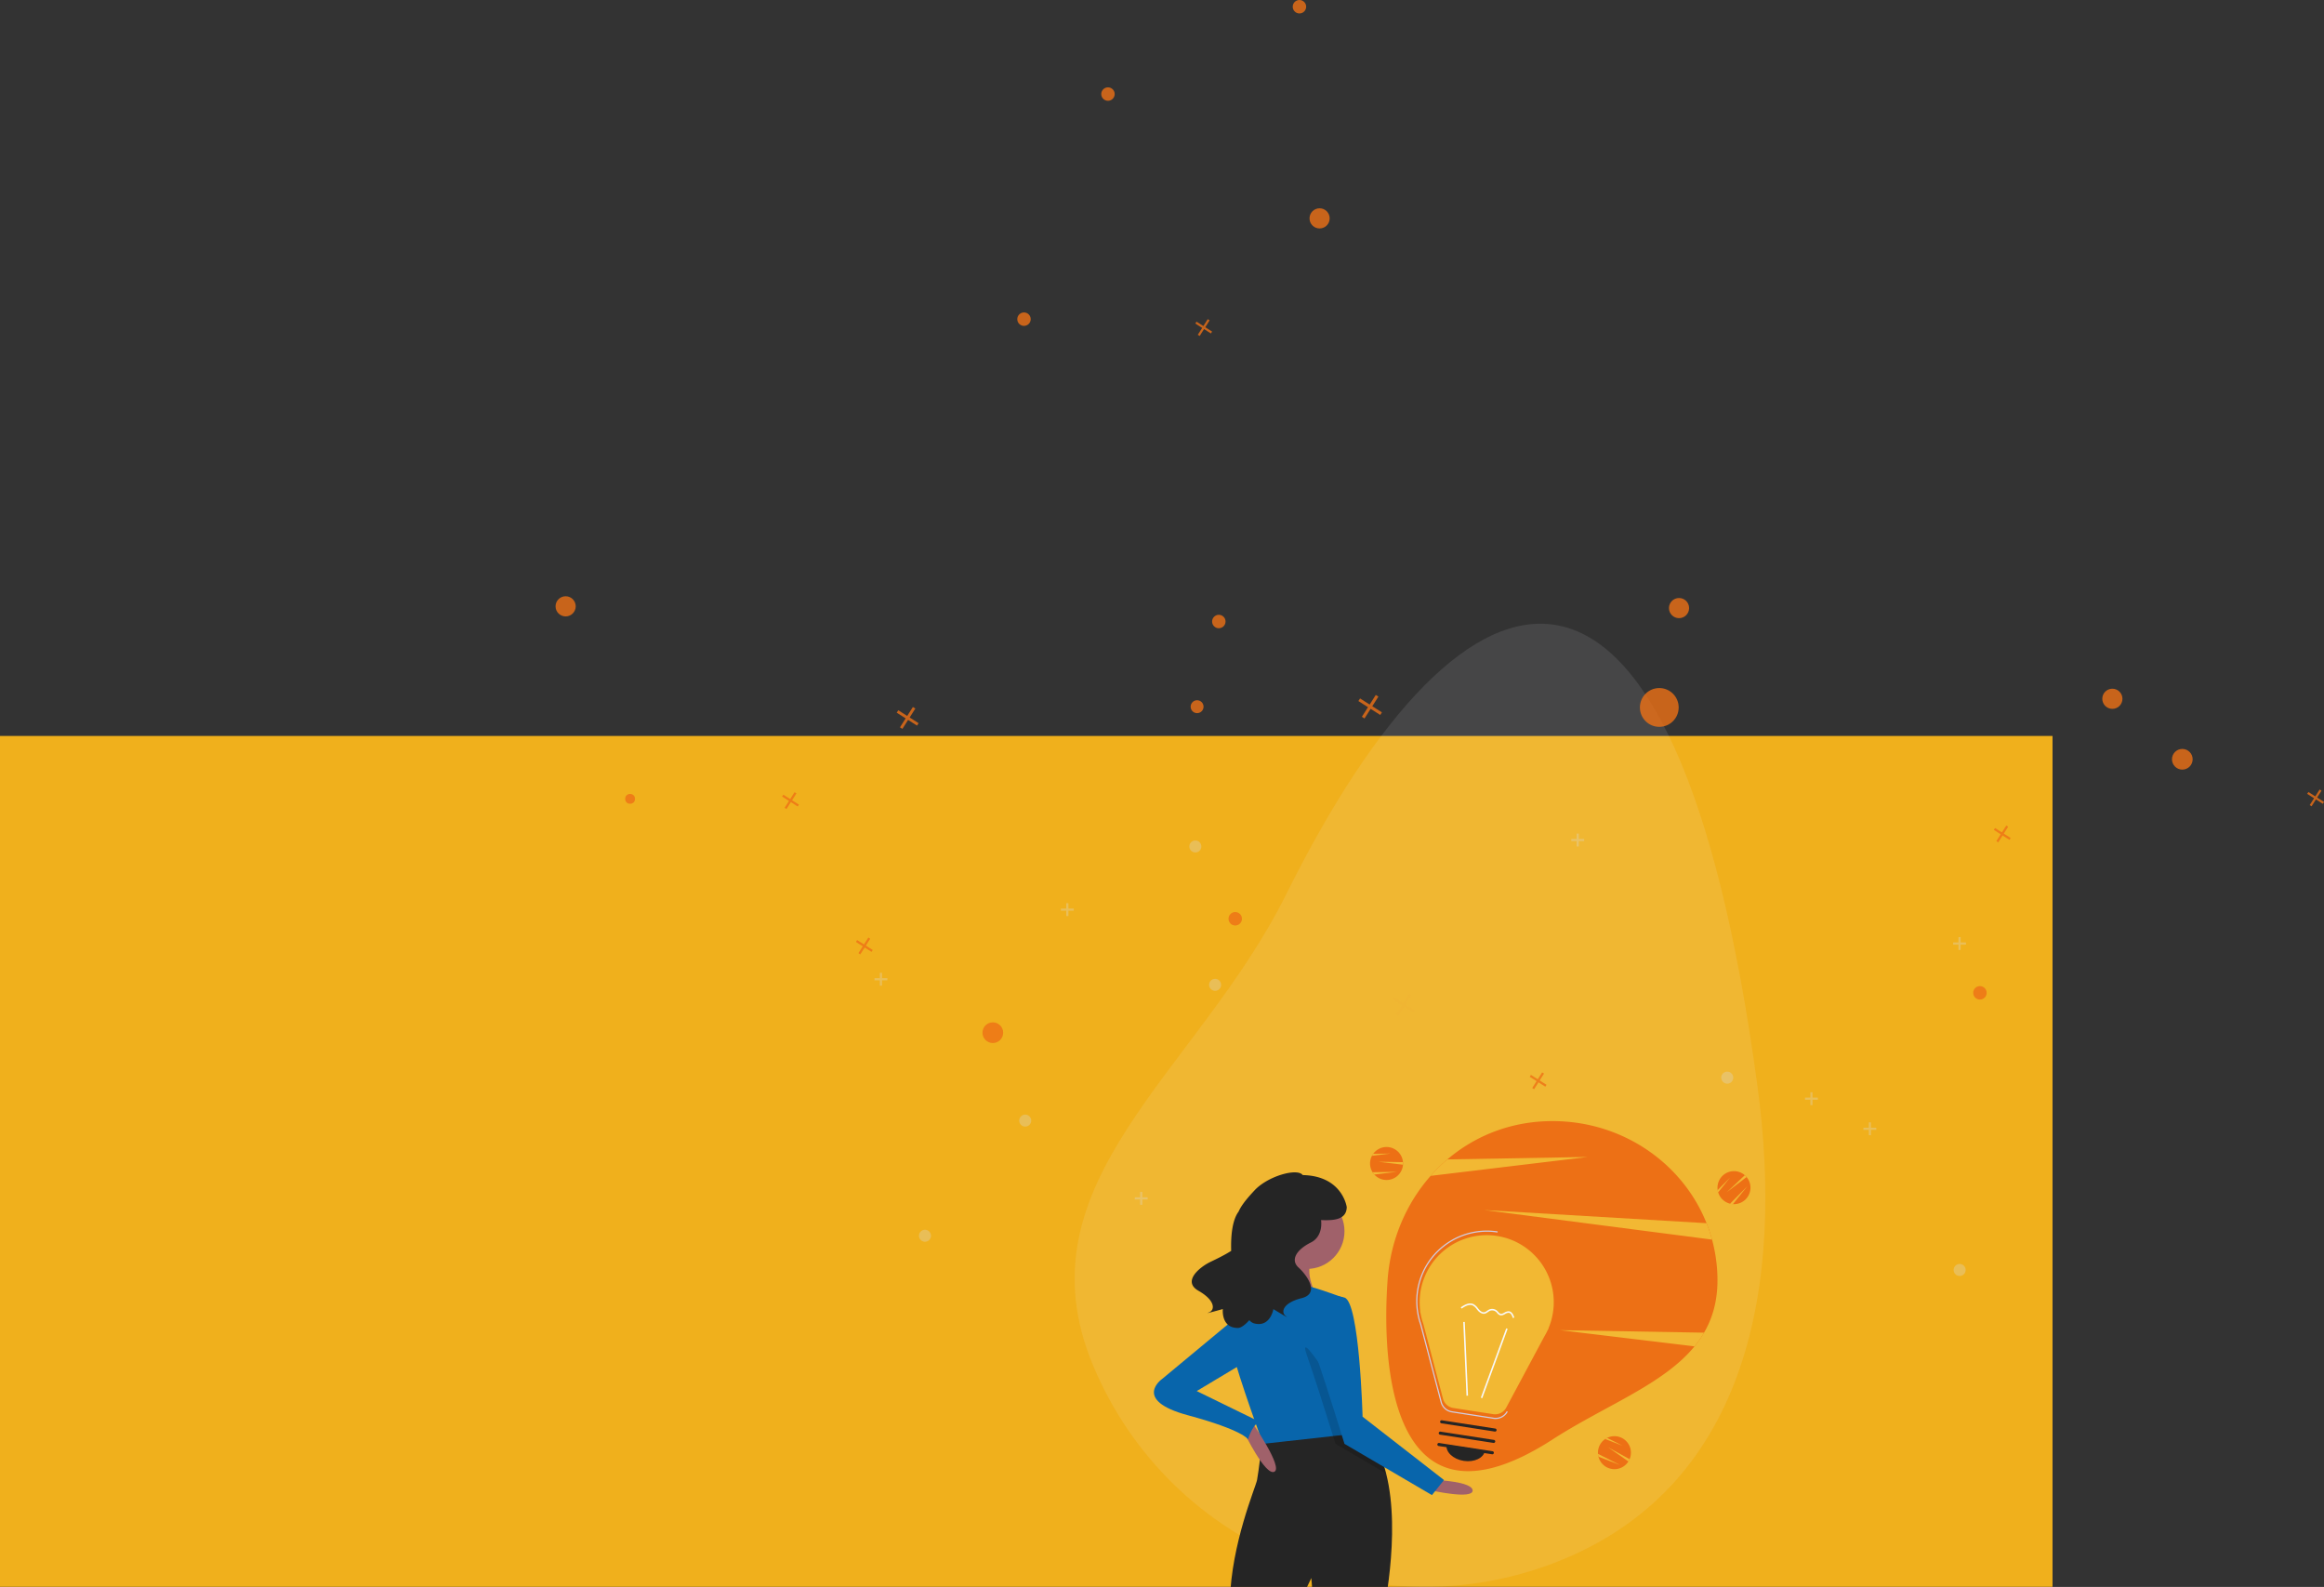 <svg xmlns="http://www.w3.org/2000/svg" xmlns:xlink="http://www.w3.org/1999/xlink" width="2173.942" height="1484.33" viewBox="0 0 2173.942 1484.33"><rect x="0" y="0" width="2173.942" height="1484.33" fill="#333333" stroke="none"/><defs><style>.a{fill:#fff;stroke:#707070;}.b{fill:#f0b01c;}.c{opacity:0.7;}.d{fill:#eeae1d;}.e,.p{fill:#f8f9fa;}.e{opacity:0.1;}.f{opacity:0.3;}.g{fill:#dadce0;isolation:isolate;}.h{clip-path:url(#a);}.i{fill:#ed7015;}.j{fill:#f2b833;}.k{fill:#a0616a;}.l{fill:#252525;}.m{fill:#0865ab;}.n{opacity:0.15;}.o{fill:#d0cde1;}.q{opacity:0.8;}</style><clipPath id="a"><rect class="a" width="762" height="574" transform="translate(912 222)"/></clipPath></defs><g transform="translate(0 688.33)"><g transform="translate(0 55)"><g transform="translate(0 -738.196)"><path class="b" d="M0,0H1920V795.866H0Z" transform="translate(0 683.196)"/><g class="c" transform="translate(1302.62 924.325)"><path class="d" d="M566.92,209.218l-8.552-5.438,5.441-8.552-2.331-1.482-5.441,8.549-8.549-5.441L546,199.187l8.552,5.438-5.441,8.552,2.331,1.485,5.441-8.552,8.549,5.441Z" transform="translate(-546.004 -193.746)"/></g></g><path class="e" d="M1388.364,702.5c24.78,184.422-8.963,369.045-180.594,440.937s-369.045-8.963-440.937-180.594,97.732-274.325,180.594-440.937C1115.7,183.571,1311.41,129.784,1388.364,702.5Z" transform="translate(255.765 -428.823)"/></g><g class="f" transform="translate(818.011 91.338)"><circle class="g" cx="5.628" cy="5.628" r="5.628" transform="translate(792.076 222.655)"/><circle class="g" cx="5.628" cy="5.628" r="5.628" transform="translate(41.617 370.536)"/><circle class="g" cx="5.628" cy="5.628" r="5.628" transform="translate(1009.487 402.543)"/><circle class="g" cx="5.628" cy="5.628" r="5.628" transform="translate(313.018 135.844)"/><circle class="g" cx="5.628" cy="5.628" r="5.628" transform="translate(294.531 6.431)"/><circle class="g" cx="5.628" cy="5.628" r="5.628" transform="translate(135.38 262.837)"/><path class="g" d="M707.227-202.977h-5.01v-5h-2.042v5h-5.01v2.053h5.01v5h2.042v-5h5.01Z" transform="translate(229.941 478.051)"/><path class="g" d="M748.592-288.429h-5.01v-5H741.54v5h-5.01v2.053h5.01v5h2.042v-5h5.01Z" transform="translate(272.45 390.237)"/><path class="g" d="M572.446-336.163h-5.01v-5.01h-2.041v5.01h-5.011v2.042h5.011v5.01h2.041v-5.01h5.01Z" transform="translate(91.433 341.173)"/><path class="g" d="M680.263-216.85h-5.01v-5h-2.042v5h-5v2.053h5v5h2.042v-5h5.01Z" transform="translate(202.243 463.794)"/><path class="g" d="M589.879-134.794h-5v-5h-2.041v5h-5.01v2.052h5.01v5h2.041v-5h5Z" transform="translate(109.36 548.118)"/><path class="g" d="M336.978-304.061h-5.01v-5h-2.042v5h-5.01v2.042h5.01v5.01h2.042v-5.01h5.01Z" transform="translate(-150.545 374.174)"/><path class="g" d="M250.981-271.948h-5.01v-5h-2.042v5h-5.01v2.042h5.01v5.01h2.042v-5.01h5.01Z" transform="translate(-238.918 407.175)"/><path class="g" d="M371.06-170.858h-5.01v-5.01h-2.042v5.01h-5v2.042h5v5.01h2.042v-5.01h5.01Z" transform="translate(-115.508 511.045)"/></g><g class="h"><g transform="translate(1079.414 360.267)"><path class="i" d="M797.867,176.4c0,19.373-4.589,35.321-12.548,48.982a97.854,97.854,0,0,1-8.918,12.807c-29.261,35.789-83.663,55.377-132.832,87.106-145.138,93.656-160.86-56.418-154.3-148.9,2.644-37.315,17.176-71.5,40.262-97.666A153.267,153.267,0,0,1,545.2,63.33c26.21-22.32,60.07-35.827,98.371-35.827,65.711,0,121.826,39.634,144.075,95.485A144.238,144.238,0,0,1,797.867,176.4Z" transform="translate(-270.703 -27.503)"/><path class="j" d="M710.262,88.423,563.344,106.1a153.256,153.256,0,0,1,15.672-15.407Z" transform="translate(-304.521 -54.865)"/><path class="j" d="M917.82,384.833A97.881,97.881,0,0,1,908.9,397.64L783.054,382.5Z" transform="translate(-403.204 -186.95)"/><path class="j" d="M867.338,206.166,654.054,178.5,862.2,190.809A143.483,143.483,0,0,1,867.338,206.166Z" transform="translate(-345.264 -95.324)"/><path class="i" d="M491.366,86.928c0,.38-.011.755-.044,1.124A15.422,15.422,0,1,1,462.3,79.728a14.18,14.18,0,0,1,1.135-1.823,15.418,15.418,0,0,1,27.873,7.767C491.349,86.085,491.366,86.5,491.366,86.928Z" transform="translate(-258.337 -47.266)"/><path class="j" d="M497.654,98.157c0,.38-.011.755-.044,1.124L474.519,96.5l23.081.4C497.638,97.315,497.654,97.733,497.654,98.157Z" transform="translate(-264.626 -58.495)"/><path class="j" d="M487.771,113.615l-21.362,2.572a15.45,15.45,0,0,1-1.631-2.176Z" transform="translate(-260.251 -66.18)"/><path class="j" d="M481.253,82.615l-17.495,2.1a14.176,14.176,0,0,1,1.135-1.823Z" transform="translate(-259.793 -52.256)"/><path class="i" d="M876.565,585.16c-.178.336-.364.661-.566.972a15.422,15.422,0,1,1-21.731-20.956,14.181,14.181,0,0,1,1.857-1.079,15.418,15.418,0,0,1,20.98,19.927C876.946,584.408,876.764,584.785,876.565,585.16Z" transform="translate(-432.157 -267.799)"/><path class="j" d="M884.22,593.6c-.178.336-.364.661-.566.972l-19.1-13.277,20.2,11.17C884.6,592.845,884.419,593.223,884.22,593.6Z" transform="translate(-439.811 -276.236)"/><path class="j" d="M868.092,602.9l-20.076-7.742a15.472,15.472,0,0,1-.42-2.686Z" transform="translate(-432.193 -281.259)"/><path class="j" d="M876.215,572.816l-16.44-6.342a14.18,14.18,0,0,1,1.857-1.079Z" transform="translate(-437.663 -269.096)"/><path class="i" d="M1076.986,117.16c.266.272.519.548.753.835a15.422,15.422,0,1,1-26.586,14.3,14.207,14.207,0,0,1-.461-2.1,15.418,15.418,0,0,1,25.377-13.9C1076.386,116.568,1076.69,116.856,1076.986,117.16Z" transform="translate(-523.337 -65.682)"/><path class="j" d="M1084.118,120.253c.265.272.519.548.753.835l-18.47,14.135,16.8-15.831C1083.518,119.662,1083.822,119.95,1084.118,120.253Z" transform="translate(-530.469 -68.775)"/><path class="j" d="M1088.06,138.039l-13.5,16.757a15.457,15.457,0,0,1-2.686-.419Z" transform="translate(-532.928 -77.15)"/><path class="j" d="M1062.347,123.526l-11.056,13.721a14.176,14.176,0,0,1-.461-2.1Z" transform="translate(-523.476 -70.631)"/><path class="k" d="M569.816,636.956s33.847,1.41,33.847,9.872-38.078,0-38.078,0Z" transform="translate(-305.528 -301.238)"/><path class="l" d="M364.955,726.217l-63.464-4.231-2.821-33.847-14.1,29.616-62.054-8.462c1.41-53.592,23.975-105.773,25.386-112.825s4.781-36.188,4.781-36.188c6.163-13.074,38.459-14.3,63.774-13.116,10.493.479,19.8,1.382,25.541,2.031,3.794.423,6.036.733,6.036.733,10.112,10.422,16.628,24.624,20.633,40.49C383.105,647.578,364.955,726.217,364.955,726.217Z" transform="translate(-151.438 -260.751)"/><circle class="k" cx="35.258" cy="35.258" r="35.258" transform="translate(107.744 67.76)"/><path class="k" d="M287.163,229.879s-9.872,43.72-25.386,56.412,60.643,0,60.643,0-16.924-28.206-4.231-40.9S287.163,229.879,287.163,229.879Z" transform="translate(-168.137 -118.4)"/><path class="m" d="M342.235,443.746l-23.4,2.595-65.452,7.277s-.31-.832-.86-2.341c-4.753-12.961-27.642-76.03-30.167-94.97-2.821-21.155,26.8-46.54,26.8-46.54s28.206-5.641,36.668-5.641,42.309,12.693,42.309,12.693l12.622,113.544,1.086,9.83Z" transform="translate(-151.284 -151.747)"/><path class="n" d="M426.066,529.726l-47.429-27.8s-.832-2.708-2.243-7.277c-.705-2.285-1.565-5.049-2.538-8.18C368.385,468.9,359.2,439.9,351.842,418.721c-11.283-32.437,43.719,57.823,43.719,57.823l2.75,2.13,1.086,9.83c3.794.423,6.036.733,6.036.733C415.545,499.658,422.061,513.86,426.066,529.726Z" transform="translate(-208.84 -200.058)"/><path class="m" d="M367.7,328.886s-14.1,18.334-2.821,50.771,26.8,83.208,26.8,83.208l81.8,47.95,11.282-14.1L408.6,437.48S405.779,330.3,391.676,326.065,367.7,328.886,367.7,328.886Z" transform="translate(-213.417 -160.995)"/><path class="k" d="M246.836,548.259s19.744,40.9,28.206,36.668-21.155-46.54-21.155-46.54Z" transform="translate(-162.362 -256.966)"/><path class="m" d="M175.843,352.77,101.1,414.824s-28.206,19.744,23.975,33.847,56.412,22.565,56.412,22.565,5.641-18.334,12.693-15.513l-60.643-29.616,49.361-29.616Z" transform="translate(-93.485 -173.596)"/><path class="l" d="M174.663,198.554c3.923-1.943,12.586-5.864,19.965-10.587-.517-15.367,1.375-29.318,6.914-36.712,3.109-7.06,9.639-14.128,14.753-19.695,12.558-13.67,40.328-21.3,45.253-14.47,37.251.735,41.173,29.935,41.173,29.935-.194,12.213-12.887,12.6-24.007,12.155,1,8.338-1.658,17-9.342,20.844-14.695,7.347-19.1,16.9-11.756,23.511s20.572,24.246,2.939,28.654-19.838,13.225-14.695,16.9-11.756-6.613-11.756-6.613-2.939,17.633-18.368,13.225a9.281,9.281,0,0,1-4.123-2.921c-4.167,4.579-7.885,7.286-10.686,7.3-16.046.085-14.122-17.688-14.122-17.688s-19.046,5.349-13.1,3.2,6.2-11.235-9.594-20.235S165.805,202.94,174.663,198.554Z" transform="translate(-122.347 -66.598)"/><path class="j" d="M545.381,292.519l-.256-.034.624,2.372a62.34,62.34,0,0,0,2.561,9.737l18.3,69.577a11.793,11.793,0,0,0,9.6,8.654l37.326,5.774a11.793,11.793,0,0,0,12.2-6.088l35.471-66.254a62.25,62.25,0,0,0,3.034-5.667l1.2-2.25-.188-.025a62.713,62.713,0,1,0-119.881-15.8Z" transform="translate(-296.185 -114.494)"/><path class="o" d="M613.179,389.622a12.826,12.826,0,0,1-1.963-.151L572.2,383.435a12.874,12.874,0,0,1-10.485-9.45l-19.131-72.727a65.566,65.566,0,0,1-2.687-10.222l-.484-3.182A66.116,66.116,0,0,1,615.1,214.116l-.169,1.089A65.038,65.038,0,0,0,540.6,288.42l.372,2.38a65.159,65.159,0,0,0,2.664,10.136L562.78,373.7a11.772,11.772,0,0,0,9.588,8.642l39.016,6.036a11.792,11.792,0,0,0,12.182-6.079l.972.52A12.9,12.9,0,0,1,613.179,389.622Z" transform="translate(-293.532 -110.971)"/><rect class="p" width="69.029" height="1.425" transform="translate(305.804 258.661) rotate(-69.885)"/><rect class="p" width="1.425" height="69.029" transform="translate(289.361 187.903) rotate(-2.516)"/><path class="l" d="M626.027,584.6l-49.994-7.734a1.425,1.425,0,1,1,.436-2.817l49.994,7.734a1.425,1.425,0,0,1-.436,2.817Z" transform="translate(-309.679 -272.974)"/><path class="l" d="M628.354,565.324,578.36,557.59a1.425,1.425,0,0,1,.436-2.817l49.994,7.734a1.425,1.425,0,0,1-.436,2.817Z" transform="translate(-310.724 -264.318)"/><path class="l" d="M630.681,546.051l-49.994-7.734a1.425,1.425,0,1,1,.436-2.817l49.994,7.734a1.425,1.425,0,0,1-.436,2.816Z" transform="translate(-311.769 -255.661)"/><path class="l" d="M606.408,592.1c9.917,1.534,18.811-2.749,19.865-9.567l-35.911-5.556C589.308,583.794,596.492,590.564,606.408,592.1Z" transform="translate(-316.611 -274.298)"/><path class="p" d="M635.288,346.733a8.778,8.778,0,0,1-4.865-3.146c-.317-.37-.626-.755-.936-1.14a11.128,11.128,0,0,0-3.672-3.418c-3.27-1.526-7.124.605-10.46,2.892l-.806-1.175c3.668-2.515,7.945-4.838,11.869-3.008a12.349,12.349,0,0,1,4.18,3.817c.3.374.6.747.907,1.106,1.006,1.175,3.013,3.079,5.162,2.639a6.939,6.939,0,0,0,2.476-1.311,13.27,13.27,0,0,1,1.752-1.106,6.979,6.979,0,0,1,7.661,1.083,13.769,13.769,0,0,1,1.039,1.1,5.05,5.05,0,0,0,2.034,1.671c1.165.372,2.4-.293,3.7-1a7.369,7.369,0,0,1,4.313-1.291l.154.021c2.807.434,4.1,3.538,4.833,5.855l-1.359.429c-.995-3.149-2.207-4.715-3.795-4.89a6.266,6.266,0,0,0-3.469,1.13c-1.508.814-3.069,1.656-4.81,1.1a6.163,6.163,0,0,1-2.673-2.089,12.569,12.569,0,0,0-.93-.988,5.6,5.6,0,0,0-6.066-.857,12.029,12.029,0,0,0-1.562.992,8.1,8.1,0,0,1-3.013,1.544A4.685,4.685,0,0,1,635.288,346.733Z" transform="translate(-327.52 -166.55)"/></g></g><g class="q" transform="translate(519.689 -688.33)"><path class="i" d="M15.711,11.623,9.289,7.535l4.088-6.423L11.623,0,7.538,6.423,1.116,2.335,0,4.085,6.423,8.173,2.335,14.6l1.753,1.116L8.173,9.289,14.6,13.374Z" transform="translate(598.443 298.519)"/><path class="i" d="M15.711,11.623,9.289,7.535l4.088-6.423L11.623,0,7.538,6.423,1.115,2.335,0,4.085,6.423,8.173,2.335,14.6l1.753,1.116L8.173,9.289,14.6,13.374Z" transform="translate(1345.424 772.146)"/><path class="i" d="M20.462,15.138,12.1,9.814l5.324-8.365L15.138,0,9.818,8.365,1.453,3.041,0,5.32l8.365,5.324L3.041,19.009l2.283,1.453,5.32-8.365,8.365,5.32Z" transform="translate(319.128 661.269)"/><path class="i" d="M15.711,11.623,9.289,7.535l4.088-6.423L11.623,0,7.538,6.423,1.115,2.335,0,4.085,6.423,8.173,2.335,14.6l1.753,1.116L8.173,9.289,14.6,13.374Z" transform="translate(911.27 1003.034)"/><path class="i" d="M15.711,11.623,9.289,7.535l4.088-6.423L11.623,0,7.538,6.423,1.116,2.335,0,4.085,6.423,8.173,2.335,14.6l1.753,1.116L8.173,9.289,14.6,13.374Z" transform="translate(280.972 876.917)"/><path class="i" d="M15.711,11.623,9.289,7.535l4.088-6.423L11.623,0,7.538,6.423,1.115,2.335,0,4.085,6.423,8.173,2.335,14.6l1.753,1.116L8.173,9.289,14.6,13.374Z" transform="translate(1638.541 738.439)"/><path class="i" d="M15.711,11.623,9.289,7.535l4.088-6.423L11.623,0,7.538,6.423,1.116,2.335,0,4.085,6.423,8.173,2.335,14.6l1.753,1.115L8.173,9.289,14.6,13.374Z" transform="translate(211.942 740.959)"/><path class="i" d="M22,16.271,13,10.552l5.722-8.993L16.274,0,10.552,8.99,1.562,3.268,0,5.722l8.993,5.719L3.271,20.434,5.722,22,11.444,13l8.99,5.722Z" transform="translate(750.989 650.001)"/><circle class="i" cx="9.427" cy="9.427" r="9.427" transform="translate(0 557.691)"/><circle class="i" cx="9.427" cy="9.427" r="9.427" transform="translate(705.281 194.822)"/><circle class="i" cx="6.037" cy="6.037" r="6.037" transform="translate(594.076 654.957)"/><circle class="i" cx="6.285" cy="6.285" r="6.285" transform="translate(614.155 575.039)"/><circle class="i" cx="6.285" cy="6.285" r="6.285" transform="translate(1326.112 922.327)"/><circle class="i" cx="6.285" cy="6.285" r="6.285" transform="translate(629.501 853.067)"/><circle class="i" cx="6.285" cy="6.285" r="6.285" transform="translate(689.57)"/><circle class="i" cx="6.285" cy="6.285" r="6.285" transform="translate(431.902 292.233)"/><circle class="i" cx="6.285" cy="6.285" r="6.285" transform="translate(510.46 81.7)"/><circle class="i" cx="9.427" cy="9.427" r="9.427" transform="translate(1446.861 644.169)"/><circle class="i" cx="18.142" cy="18.142" r="18.142" transform="translate(1014.321 643.556)"/><circle class="i" cx="9.427" cy="9.427" r="9.427" transform="translate(1041.506 559.327)"/><circle class="i" cx="4.585" cy="4.585" r="4.585" transform="translate(65.139 742.605)"/><circle class="i" cx="9.674" cy="9.674" r="9.674" transform="translate(399.353 956.234)"/><circle class="i" cx="9.674" cy="9.674" r="9.674" transform="translate(1512.045 700.49)"/></g></g></svg>